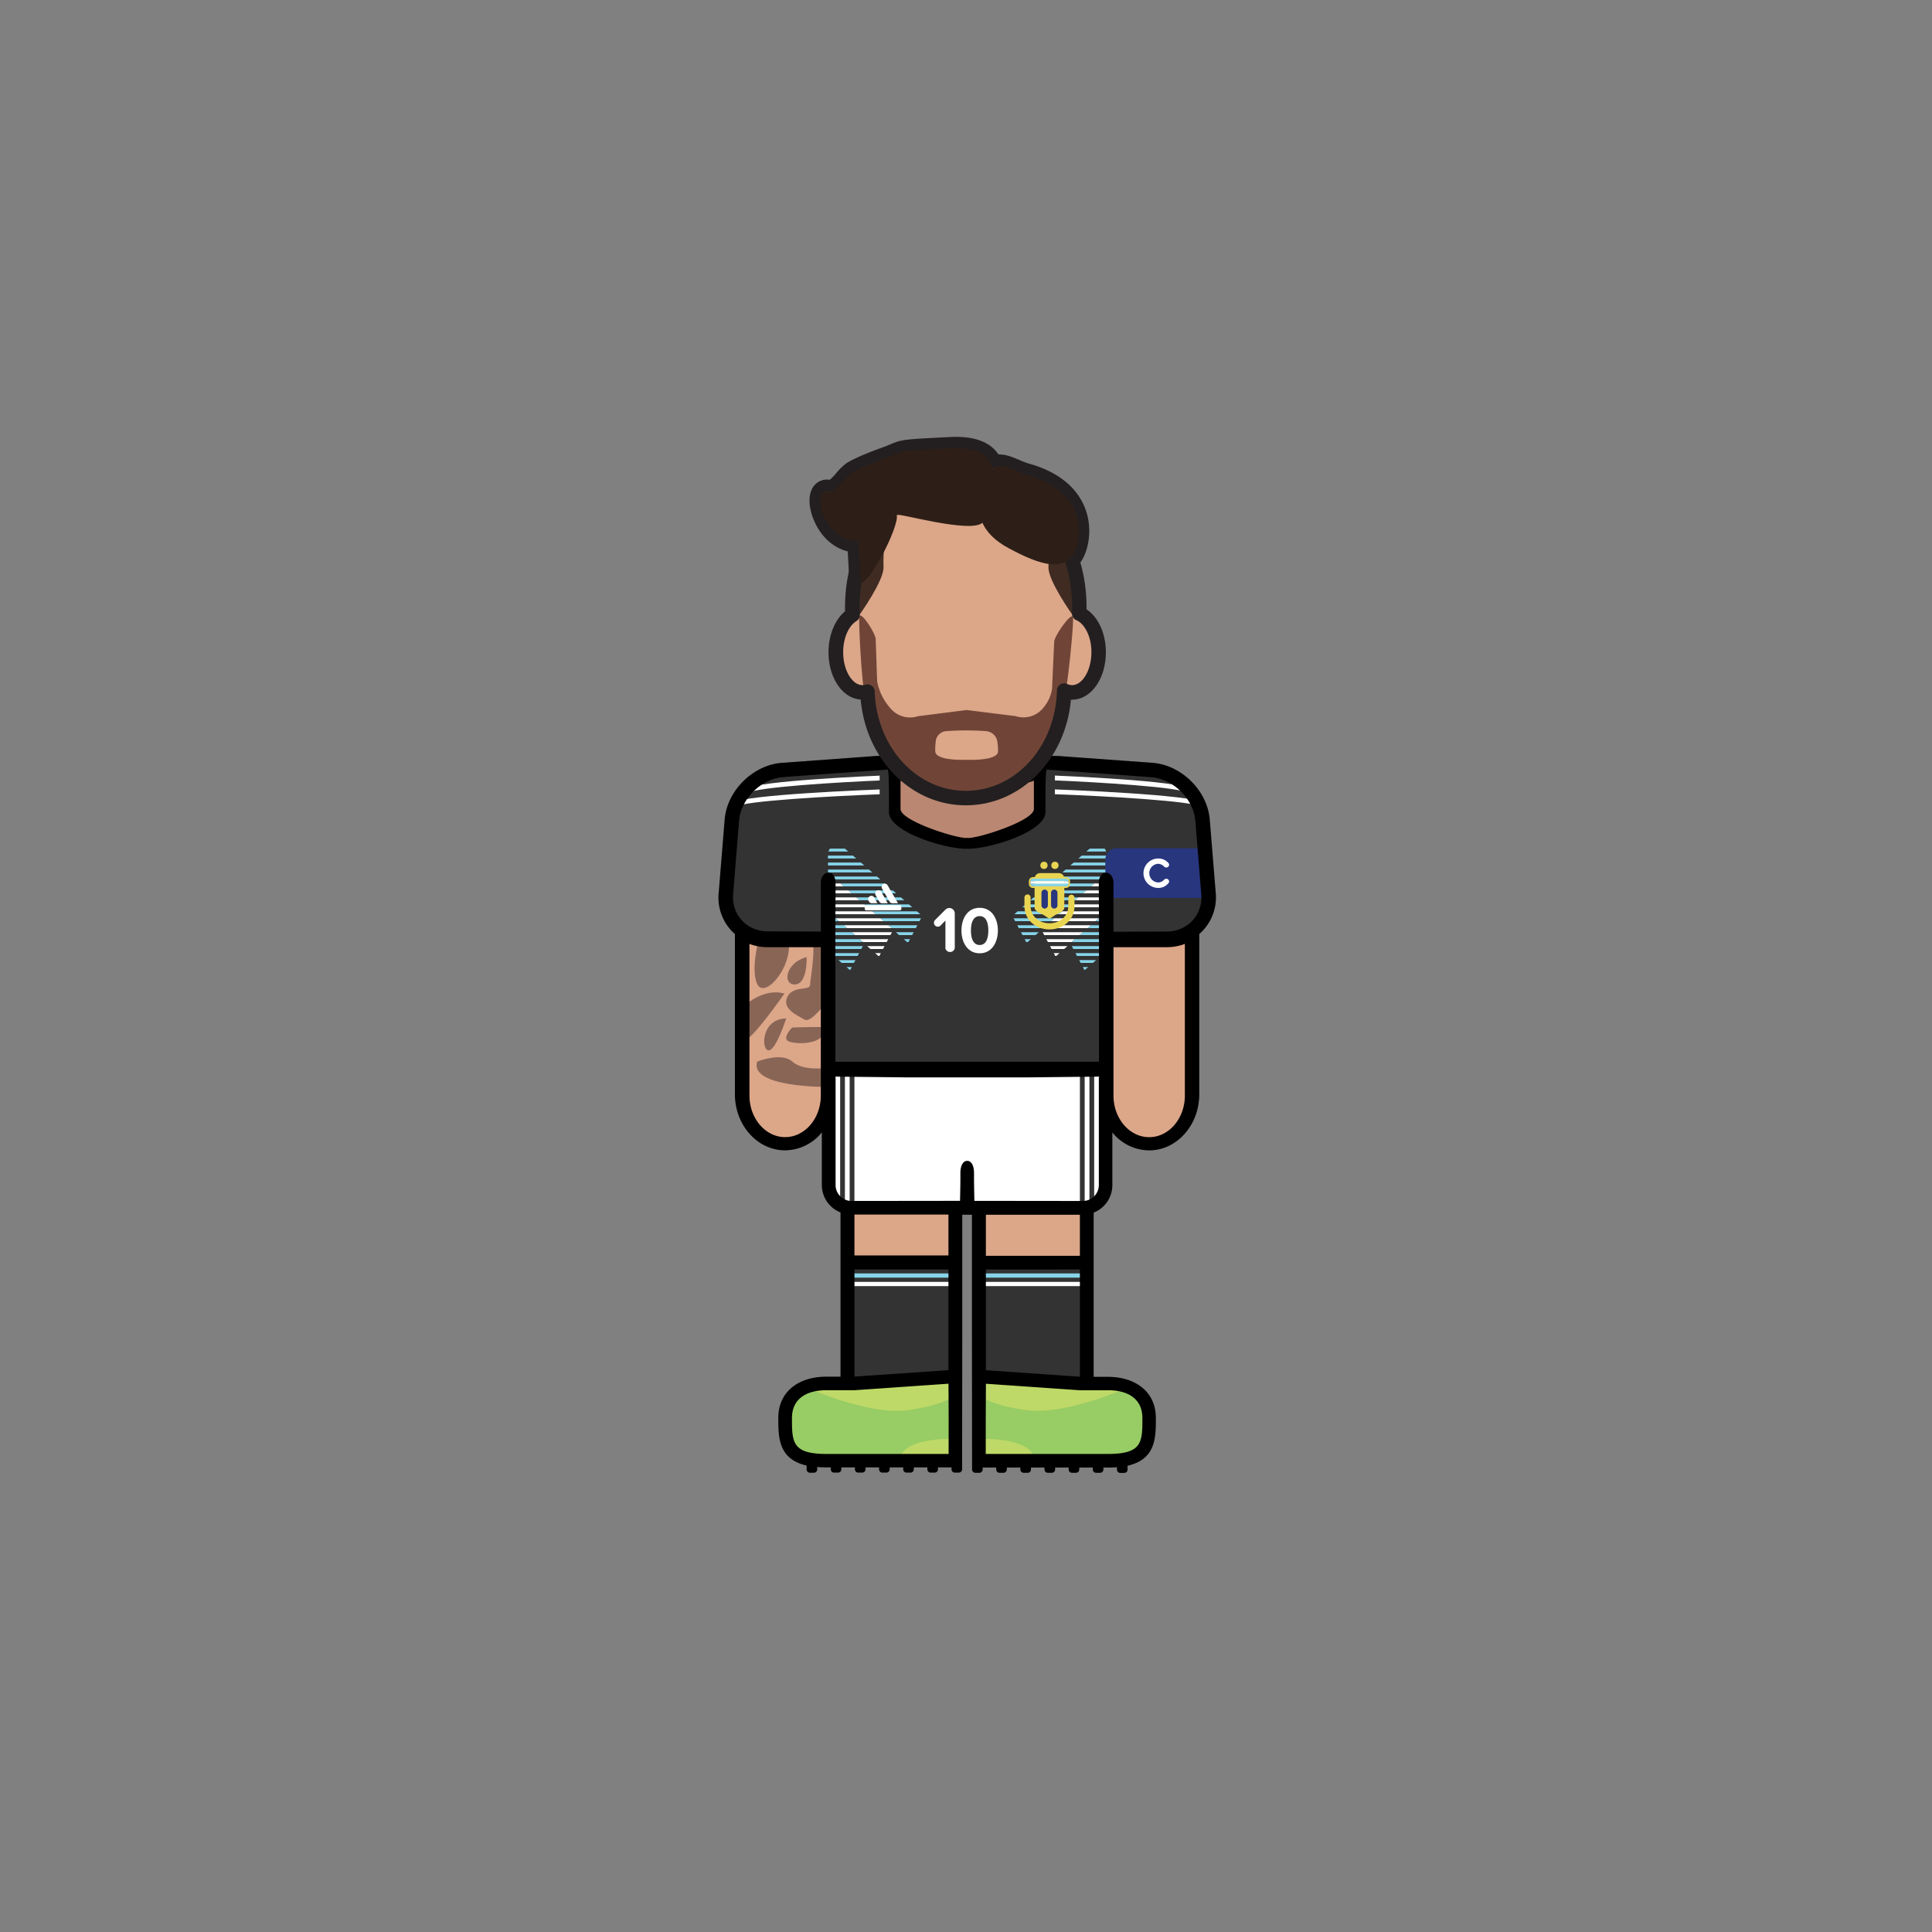 <svg id="player" xmlns="http://www.w3.org/2000/svg" viewBox="0 0 800 800"><rect x="0" y="0" width="800" height="800" fill="#808080" stroke="none"/><defs><clipPath id="clip-path"><path class="cls-1" d="M451.9 350.77c2.57-2.22 6.4-.24 6.37 3.29l-.38 38.71v12.4h-38.7v-26.1z"/></clipPath><clipPath id="clip-path-2"><path class="cls-1" d="M349.18 350.77c-2.57-2.22-6.4-.24-6.36 3.29l.37 38.71v12.4h38.73v-26.1z"/></clipPath><clipPath id="clip-path-3"><path class="cls-1" d="M424.2 361.54h20.73v23.31H424.2z"/></clipPath><clipPath id="clip-path-5"><path class="cls-1" d="M457.69 351.28h42.03v20.53h-42.03z"/></clipPath><style>.cls-1{fill:none}.cls-2{fill:#dca689}.cls-3{fill:#896556}.cls-4{fill:#98cc65}.cls-6{fill:#333}.cls-7{fill:#86d4e9}.cls-8{fill:#fff}.cls-11{clip-path:url(#clip-path-3)}.cls-12{fill:#ead552}.cls-13{fill:#28367e}.cls-14{fill:#ead553}.cls-15{clip-path:url(#clip-path-5)}.cls-17{fill:#231f20}</style></defs><g id="skin"><path id="arm-left" class="cls-2" d="M306.43 383h36.78v72.38a18.39 18.39 0 01-18.39 18.39 18.39 18.39 0 01-18.39-18.39V383z"/><path id="arm-right" class="cls-2" d="M457.69 383h36.78v72.38a18.39 18.39 0 01-18.39 18.39 18.39 18.39 0 01-18.39-18.39V383z"/><path id="leg-left" class="cls-2" d="M350.38 492.97h45.67v45.67h-45.67z"/><path id="leg-right" class="cls-2" d="M405.28 492.97h45.67v45.67h-45.67z"/></g><g id="boots"><path class="cls-3" d="M316.32 381.72s-6.18 17.17-2.92 25.41 18.14-10.71 11.73-21.41-8.81-4-8.81-4zm26.23 8.28l-.38 25s-6.45 8.76-9 7.21-9.44-4.29-7.21-9.27 9.27-2.57 9.44-5 2.75-17.51.52-17.94 6.63 0 6.63 0z"/><path class="cls-3" d="M334 396.31s.49 11.16-4.83 11.33-3.88-9.1 4.83-11.33zm-9.18 15.11s-14.51 20.86-17.08 19.44 0-13.95 0-13.95 8.07-8.07 17.08-5.49zm16.39 14.07c-.09-.51-13.22 0-13.22 0s-3.83 3.84-1.91 5.44 16.43 2.26 15.13-5.44zm-15.67-3.77s-4.24 13.39-7.33 13.21-3.04-13.07 7.33-13.21z"/><path id="left" class="cls-4" d="M395.83 570.99H373l-22.83 1.98h-12.5l-7.5 2.52-5.25 8.5v9.83l1.91 4.17 3.84 4.06 6.33 1.94h58.83v-33z"/><path id="right" class="cls-4" d="M405.11 571.22h22.83l22.83 1.97h12.5l7.5 2.53 5.25 8.5v9.83l-1.91 4.17-3.84 4.05-6.33 1.95h-58.83v-33z"/><path d="M466.88 574.58s-25.44 11.56-41.94 9.32-19.44-6.52-19.44-6.52l-.39-6.39s51.89-.43 61.77 3.59zm-61.38 21.25s21-1 22.84 8.16l-23 .23zm-71.44-21.25s25.44 11.56 41.94 9.32 19.43-6.52 19.43-6.52l.4-6.39s-51.89-.43-61.77 3.59zm61.37 21.25s-21-1-22.83 8.16l23 .23z" fill="#bed967"/><path class="cls-3" d="M313.5 439.61s10.08-4.11 14.62 0 14.59 2.55 14.59 2.55l-.54 7.89s-31.86.31-28.67-10.44z"/></g><g id="socks"><g id="socks-2" data-name="socks"><path id="left-2" data-name="left" class="cls-6" d="M350.38 522.95h45.67v48.04h-45.67z"/><path id="right-2" data-name="right" class="cls-6" d="M404.88 522.95h45.67v48.04h-45.67z"/></g><path class="cls-7" d="M351.83 527.3h44.74v1.75h-44.74z"/><path class="cls-8" d="M351.83 530.8h44.74v1.75h-44.74z"/><path class="cls-7" d="M404.88 527.3h44.74v1.75h-44.74z"/><path class="cls-8" d="M404.88 530.8h44.74v1.75h-44.74z"/></g><g id="shorts"><path id="shorts-2" data-name="shorts" class="cls-8" d="M342.17 443.49h116.49v47a9.95 9.95 0 01-9.95 9.95h-96.6a9.95 9.95 0 01-9.95-9.95v-47h.01z"/><path class="cls-6" d="M347.89 443.49h1.97v56.08h-1.97zm3.94 0h1.97v56.08h-1.97zm95.34 0h1.97v56.08h-1.97zm3.94 0h1.97v56.08h-1.97z"/></g><g id="shirt"><path id="shirt-2" data-name="shirt" class="cls-6" d="M370 315.75l-48.29 2.99-11.36 6.25-6.83 10.1-3.31 40.73 5.17 7.67 7.66 4.67h29.5l.17 54h114.83v-53.5l29.34-.17 7.01-4 6.99-10.5-3.4-37.33-6.83-11.84-9.77-6.08-49.84-2.99-1 21.24-6.5 6.5-11.16 3.48-11.88 2.02-15.46-3.17-11-5.66-3.66-3.84-.38-20.57z"/><path class="cls-8" d="M310 328.28l-1.16-1.63c4.68-3.34 52.32-5.36 57.74-5.58l.08 2c-21 .85-53.45 2.93-56.66 5.21zm-5.29 5.72l-1.16-1.63c4.68-3.33 57.1-5.35 63.06-5.57l.08 2c-23.17.82-58.8 2.91-61.98 5.2zm187-5.72l1.16-1.63c-4.68-3.34-52.32-5.36-57.74-5.58l-.08 2c21.03.85 53.48 2.93 56.66 5.21z"/><g clip-path="url(#clip-path)"><path class="cls-7" d="M421.39 377.36l-1.37 1.19h18.49l1.37-1.19h-18.49zm9.94-8.65l-1.37 1.19h18.49l1.37-1.19h-18.49zm11.88-10.34h15.15v-1.2h-13.78l-1.37 1.2zm6.63-5.77h8.52v-1.19h-7.15l-1.37 1.19zm3.31-2.89h5.21v-1.19h-3.84l-1.37 1.19zm-27.94 40.62h-.16l.05.1.11-.1zm31.26-43.5h1.89v-1.19h-.52l-1.37 1.19zm-9.94 8.65h11.83v-1.19H447.9l-1.37 1.19zm-22.24 33.41l.63 1.19h.58l1.36-1.19h-2.57zm3.73-17.3l-1.37 1.19h18.49l1.37-1.19h-18.49zm-3.31 2.89l-1.37 1.19h18.49l1.37-1.19h-18.49zm9.93-8.66l-1.36 1.2h18.49l1.37-1.2h-18.5zm-14.94 14.42l.64 1.19h14.86l1.37-1.19H419.7zm18.26-17.3l-1.37 1.19h18.49l1.37-1.19h-18.49zm-16.73 20.19l.63 1.19h10.03l1.37-1.19h-12.03zm18.67-21.88h18.46v-1.19h-17.09l-1.37 1.19zm-17.14 24.76l.63 1.19h5.4l1.36-1.19h-7.39z"/><path class="cls-8" d="M434.81 391.77l.63 1.2h5.2l1.35-1.2h-7.18zm-1.53-2.88l.64 1.19h9.83l1.37-1.19h-11.84zm3.29-8.65l-1.37 1.19h18.49l1.37-1.19h-18.49zm-.23 14.42l.63 1.19h.39l1.36-1.19h-2.38zm-4.58-8.65l.63 1.19h14.67l1.37-1.19h-16.67zm1.5-2.88l-1.37 1.19h18.49l1.37-1.19h-18.49zm19.88-17.31l-1.37 1.2h6.59v-1.2h-5.22zm-6.63 5.77l-1.37 1.19h13.22v-1.19h-11.85zm3.31-2.88l-1.37 1.19h9.91v-1.19h-8.54zm-9.94 8.65l-1.37 1.19H457l1.36-1.18v-.01h-18.48zm16.57-14.42l-1.37 1.19h3.28v-1.19h-1.91zm-13.25 11.54l-1.37 1.19h16.53v-1.19H443.2z"/><path class="cls-7" d="M447.49 398.73h5.05l1.37-1.19h-7.05l.63 1.19zm-1.52-2.88h9.89l1.37-1.19h-11.9l.64 1.19zm3.05 5.77h.21l1.37-1.19h-2.21l.63 1.19zm-4.58-8.65h13.45l.04-1.2h-14.12l.63 1.2zm7.31-9.84l-1.37 1.19h7.77l.04-1.19h-6.44zm-3.32 2.88l-1.37 1.19h11l.04-1.19h-9.67zm-3.31 2.88l-1.37 1.19h14.23l.03-1.19h-12.89zm13.2-10.34l.04-1.18-1.36 1.18h1.32zm-3.26 1.69l-1.37 1.19h4.55l.03-1.19h-3.21z"/></g><g clip-path="url(#clip-path-2)"><path class="cls-7" d="M379.69 377.36l1.37 1.19h-18.49l-1.37-1.19h18.49zm-9.94-8.65l1.37 1.19h-18.49l-1.37-1.19h18.49zm-11.88-10.34h-15.14v-1.2h13.77l1.37 1.2zm-6.63-5.77h-8.51v-1.19h7.15l1.36 1.19zm-3.31-2.89h-5.2v-1.19h3.83l1.37 1.19zm27.94 40.62h.17l-.06.1-.11-.1zm-31.25-43.5h-1.89v-1.19h.52l1.37 1.19zm9.94 8.65h-11.83v-1.19h10.46l1.37 1.19zm22.24 33.41l-.63 1.19h-.58l-1.36-1.19h2.57zm-3.73-17.3l1.37 1.19h-18.5l-1.36-1.19h18.49zm3.31 2.89l1.37 1.19h-18.49l-1.37-1.19h18.49zm-9.94-8.66l1.37 1.2h-18.49l-1.37-1.2h18.49zm14.94 14.42l-.63 1.19h-14.87l-1.37-1.19h16.87zm-18.25-17.3l1.37 1.19h-18.49l-1.37-1.19h18.49zm16.72 20.19l-.63 1.19H369.2l-1.37-1.19h12.02zm-18.67-21.88h-18.45v-1.19h17.08l1.37 1.19zm17.15 24.76l-.63 1.19h-5.4l-1.36-1.19h7.39z"/><path class="cls-8" d="M366.27 391.77l-.63 1.2h-5.19l-1.36-1.2h7.18zm1.53-2.88l-.63 1.19h-9.84l-1.37-1.19h11.84zm-3.29-8.65l1.37 1.19h-18.49l-1.37-1.19h18.49zm.24 14.42l-.63 1.19h-.4l-1.35-1.19h2.38zm4.58-8.65l-.63 1.19h-14.68l-1.37-1.19h16.68zm-1.5-2.88l1.37 1.19h-18.49l-1.37-1.19h18.49zm-19.88-17.31l1.37 1.2h-6.59v-1.2h5.22zm6.63 5.77l1.36 1.19h-13.21v-1.19h11.85zm-3.32-2.88l1.37 1.19h-9.9v-1.19h8.53zm9.94 8.65l1.37 1.19h-18.49l-1.35-1.18v-.01h18.47zm-16.56-14.42l1.37 1.19h-3.28v-1.19h1.91zm13.25 11.54l1.37 1.19h-16.53v-1.19h15.16z"/><path class="cls-7" d="M353.59 398.73h-5.05l-1.37-1.19h7.05l-.63 1.19zm1.53-2.88h-9.89l-1.37-1.19h11.89l-.63 1.19zm-3.05 5.77h-.21l-1.37-1.19h2.21l-.63 1.19zm4.58-8.65h-13.46l-.03-1.2h14.12l-.63 1.2zm-7.31-9.84l1.37 1.19h-7.77l-.04-1.19h6.44zm3.31 2.88l1.37 1.19h-11l-.03-1.19h9.66zm3.31 2.88l1.37 1.19h-14.22l-.04-1.19h12.89zm-13.2-10.34l-.03-1.18 1.35 1.18h-1.32zm3.26 1.69l1.37 1.19h-4.54l-.04-1.19h3.21z"/></g><path class="cls-8" d="M497 334l1.17-1.63c-4.68-3.33-57.1-5.35-63.07-5.57l-.07 2c23.19.82 58.82 2.91 61.97 5.2z"/><g id="brand-adidas"><g id="adidas"><rect id="bottom" class="cls-8" x="358.05" y="374.81" width="15.19" height="2.14" rx=".62" ry=".62"/><path class="cls-8" d="M365.72 366.11a1.33 1.33 0 00-.48 1.82l3.11 5.41a1.33 1.33 0 001.16.67h2.33l-4.29-7.42a1.34 1.34 0 00-1.83-.48zm-2.67 2.69a1.33 1.33 0 00-.49 1.81l1.53 2.72a1.34 1.34 0 001.17.68h2.32l-2.69-4.72a1.35 1.35 0 00-1.84-.49zm-2.93 2.35a1.34 1.34 0 00-.5 1.8l.21.37a1.33 1.33 0 001.17.68h2.32l-1.32-2.36a1.33 1.33 0 00-1.88-.49z"/></g></g><path class="cls-6" d="M432 315.75l-.4 21.23-3.84 3.95-5.51 2.73-6 3.12-5.92 1.22-9.79 2.78-9.78-2.78-5.88-1.19-6-3.12-5.5-2.73-3.88-3.96-.39-21.23-4.86.87v18.05a12.73 12.73 0 004.1 9.37c5.19 4.8 15.51 11.58 32.18 11.27 16.66.31 27-6.47 32.17-11.27a12.73 12.73 0 004.1-9.37v-18.07z"/><g class="cls-11" id="crest-argentina-98"><g class="cls-11"><path class="cls-12" d="M427.76 367.68h.65v8.23c0 1.28 2.65 2.44 3.81 3l1.79 1.23a1 1 0 001.1 0l1.79-1.23c1.16-.54 3.81-1.7 3.81-3v-8.23h.65a1.72 1.72 0 001.71-1.71v-1.08a1.72 1.72 0 00-1.71-1.71h-.73a2.24 2.24 0 00-2.16-1.64h-7.82a2.22 2.22 0 00-2.15 1.64h-.74a1.72 1.72 0 00-1.71 1.71V366a1.72 1.72 0 001.71 1.71m14.67-2.79V366a1.07 1.07 0 01-1.07 1.07h-.65v-3.23h.65a1.08 1.08 0 011.07 1.08m-15.74 0a1.08 1.08 0 011.07-1.08h.65V367h-.65a1.07 1.07 0 01-1.07-1.07z"/><path class="cls-12" d="M443.65 370.48a1.28 1.28 0 00-1.28 1.28v3.36c0 4.31-3.5 7.18-7.81 7.18s-7.81-2.87-7.81-7.18v-3.36a1.28 1.28 0 10-2.55 0v3.36c0 5.72 4.65 9.73 10.36 9.73s10.37-4 10.37-9.73v-3.36a1.28 1.28 0 00-1.28-1.28"/><path class="cls-7" d="M442.43 364.89h-15.74a1.08 1.08 0 011.07-1.08h13.6a1.08 1.08 0 011.07 1.08"/><path class="cls-8" d="M426.69 364.89h15.74v1.08h-15.74z"/><path class="cls-7" d="M441.36 367h-13.59a1.07 1.07 0 01-1.08-1.07h15.74a1.07 1.07 0 01-1.07 1.07"/><path class="cls-13" d="M432.57 376.22a1.33 1.33 0 01-1.32-1.33v-5.09a1.33 1.33 0 112.65 0v5.09a1.33 1.33 0 01-1.33 1.33m3.98 0a1.34 1.34 0 01-1.33-1.33v-5.09a1.33 1.33 0 112.65 0v5.09a1.33 1.33 0 01-1.32 1.33"/></g></g><circle class="cls-14" cx="432.29" cy="358.32" r="1.5"/><circle class="cls-14" cx="436.83" cy="358.32" r="1.5"/><path class="cls-8" d="M391.48 392.65v-11.47l-2 2.05a1.61 1.61 0 01-2.76-1.12 1.69 1.69 0 01.47-1.15l4.32-4.32a2.28 2.28 0 011.61-.65 2.25 2.25 0 012.23 2.24v14.42a2 2 0 01-3.9 0zm14.18-16.74c5.19 0 7.54 4.7 7.54 9.39s-2.35 9.43-7.54 9.43-7.54-4.73-7.54-9.43 2.32-9.39 7.54-9.39zm0 3.44c-2.62 0-3.61 2.59-3.61 5.95s1 6 3.61 6 3.58-2.62 3.58-6-.99-5.95-3.58-5.95z"/><g class="cls-15" id="asset-captain-band-c"><g class="cls-15"><path class="cls-13" d="M462.56 351.28a4.68 4.68 0 00-4.87 4.47v16.06h42v-20.53z"/><path class="cls-8" d="M483.86 357.4a1.1 1.1 0 01.25.68 1.16 1.16 0 01-1.2 1.13 1.27 1.27 0 01-.92-.4 3.38 3.38 0 00-2.42-1.13 3.87 3.87 0 000 7.73 3.29 3.29 0 002.43-1.11 1.29 1.29 0 01.95-.41 1.12 1.12 0 011.15 1.09 1 1 0 01-.25.69 5.27 5.27 0 01-4.27 2 6.09 6.09 0 110-12.18 5.33 5.33 0 014.29 1.95"/></g></g></g><path id="neck" fill="#ba8772" d="M428.13 341.21l-27.59 8.62-28.6-9.62-1.92-23.62h61.04l-2.93 24.62z"/><path d="M503.38 369.38L500.91 339c-1.19-11.87-11.83-22.25-23.72-23.14l-37.14-2.7c-4.07-.45-20.52-.09-39.55.53-19-.62-35.48-1-39.55-.53l-37.14 2.7c-11.89.89-22.53 11.27-23.72 23.14l-2.47 30.36a20.14 20.14 0 005 15.74 18.65 18.65 0 001.69 1.64v66.36c0 12.81 9.32 23.23 20.78 23.23a19.8 19.8 0 0015.21-7.43v21.79a12.24 12.24 0 007.74 11.36v68h-5.93c-10.93 0-19.83 5.8-19.83 17.11 0 8.06 0 17 11.72 19.7v1.6a1.37 1.37 0 001.38 1.37h1.63a1.37 1.37 0 001.38-1.37v-1q1.72.15 3.72.15H344v.8a1.37 1.37 0 001.38 1.37h1.63a1.37 1.37 0 001.38-1.37v-.8H354v.8a1.37 1.37 0 001.38 1.37h1.63a1.37 1.37 0 001.38-1.37v-.8H364v.8a1.37 1.37 0 001.38 1.37h1.63a1.37 1.37 0 001.38-1.37v-.8H374v.8a1.37 1.37 0 001.38 1.37h1.63a1.37 1.37 0 001.38-1.37v-.8H384v.8a1.37 1.37 0 001.38 1.37h1.63a1.37 1.37 0 001.38-1.37v-.8H394v.8a1.37 1.37 0 001.38 1.37h1.63a1.37 1.37 0 001.38-1.37v-.81l.06-55.46V503h4v49.21l.06 54.67v1.6a1.37 1.37 0 001.38 1.37h1.63a1.37 1.37 0 001.38-1.37v-.8h5.61v.8a1.37 1.37 0 001.38 1.37h1.63a1.37 1.37 0 001.38-1.37v-.8h5.61v.8a1.37 1.37 0 001.38 1.37h1.63a1.37 1.37 0 001.38-1.37v-.8h5.61v.8a1.37 1.37 0 001.38 1.37h1.63a1.37 1.37 0 001.38-1.37v-.8h5.61v.8a1.37 1.37 0 001.38 1.37h1.63a1.37 1.37 0 001.38-1.37v-.8h5.61v.8a1.37 1.37 0 001.38 1.37h1.63a1.37 1.37 0 001.38-1.37v-.8h1.89c1.33 0 2.56 0 3.72-.15v1a1.37 1.37 0 001.38 1.37h1.63a1.37 1.37 0 001.38-1.37v-1.6c11.71-2.68 11.72-11.64 11.72-19.7 0-11.31-8.9-17.11-19.83-17.11h-5.93v-68a12.24 12.24 0 007.74-11.36v-21.84a19.8 19.8 0 0015.21 7.43c11.46 0 20.78-10.42 20.78-23.23v-66.36a18.65 18.65 0 001.69-1.64 20.14 20.14 0 005.1-15.74zM372.89 323.2c3.46 1.85 15.64 2.08 27.61 1.8 12 .28 24.15.05 27.61-1.8V335c0 4.81-22.42 12-27.23 12l-.38-.07-.38.07c-4.81 0-27.23-7.18-27.23-12zm-33 75.43v55c0 9.5-6.63 17.23-14.78 17.23s-14.78-7.73-14.78-17.23v-62.78a21.07 21.07 0 007.47 1.36h22.09zm52.91 203.42h-50.65c-14.21 0-14.21-5-14.21-14.89 0-8.22 6.37-11.5 14.21-11.5h11.67l38.93-2.7.07 15.37zm-38.74-76.4h38.67v41.7L354.08 570h-.26v-44.4zm-.26-5.74v-17h38.93v16.93h-38.91zm104.77 55.75h.26c7.84 0 14.21 3.28 14.21 11.5 0 9.91 0 14.89-14.21 14.89h-50.65v-13.7l.07-15.37 38.93 2.7h11.41zm-11.67-50h.26v44.4h-.26l-38.67-2.68v-41.7zm-38.67-5.74V503h38.93v17h-38.91zm46.84-73.78H455v44.58a6.6 6.6 0 01-6.58 6.58h-1.26l-43.68-.05s-.11-3.72-.16-8.75v-2.8c0-3.52-1.41-5.09-2.82-5-1.41-.08-2.82 1.49-2.82 5v2.79c-.05 5-.16 8.75-.16 8.75l-43.68.05h-1.26a6.6 6.6 0 01-6.58-6.58v-44.58h-.07v-.33l30.25.33h48.68l30.25-.33zm35.56 7.51c0 9.5-6.63 17.23-14.78 17.23s-14.78-7.73-14.78-17.23v-61.44h22.09a21.07 21.07 0 007.47-1.36zm6-77.21a13.55 13.55 0 01-2.76 4.66 13.85 13.85 0 01-3.24 2.63 14.72 14.72 0 01-7.47 2l-22.09.09v-20.15c0-5.56-6.08-5.93-6.08 0s.08 14.37.08 14.37v59.59H345.91V380s.08-8.45.08-14.37-6.08-5.54-6.08 0v20.11l-22.09-.09a14.72 14.72 0 01-7.47-2 13.85 13.85 0 01-3.24-2.63 13.55 13.55 0 01-2.76-4.66 14.79 14.79 0 01-.75-6.46l2.46-30.35c.9-8.95 9.23-17.08 18.2-17.75l11.12-.84 32.21-2.29c.68.55.49 17.49.49 17.49 0 8.43 23.34 15.29 31.77 15.29h1.3c8.43 0 31.77-6.86 31.77-15.29 0 0-.19-16.94.49-17.49l32.21 2.33 11.12.84c9 .67 17.3 8.8 18.2 17.75L497.4 370a14.79 14.79 0 01-.75 6.43z" id="border"/><g id="head"><path class="cls-17" d="M395.82 185.9c10 0 13.88 3.7 14.9 8.55a4.05 4.05 0 013.1-1.28c3.14 0 7.16 2.57 10.94 3.61 17.27 4.74 23.45 16.44 20.77 28-1.46 6.32-5 8.66-9.58 8.66-5.27 0-12-3.05-18.74-6.7-5.63-3-8.92-6.59-10.59-10.29-1 .91-3.12 1.26-5.79 1.26-9.61 0-26.69-4.61-29-4.61-.18 0-.27 0-.25.1 1.13 4.56-10.82 27.62-14.42 27.62a.68.68 0 01-.39-.11c-.05 0-.93-17-.93-17h-.7c-13.36 0-18.16-20.18-12.7-20.18a2.69 2.69 0 01.61.08 3.33 3.33 0 00.75.09c3.48 0 6.47-5.59 9.32-7.67 2.44-1.78 10.71-4.93 13.55-5.94 9.08-3.21 2.74-3 26.94-4.18h2.19m0-5c-.78 0-1.6 0-2.43.06-18.79.91-19.91 1-24.5 2.94-1 .41-2.07.88-3.87 1.52-.45.16-11.22 4-14.82 6.61a24.54 24.54 0 00-3.9 3.86 22.38 22.38 0 01-2.7 2.77 7.3 7.3 0 00-1.14-.09 6.85 6.85 0 00-6 3.5c-2.54 4.4-.81 11.32 2 16.23 3.05 5.28 7.5 8.76 12.59 10l.23 4.22c.11 2.13.22 4.26.31 5.85.21 3.69.3 5.21 2.46 6.6a5.69 5.69 0 003.09.9c3.1 0 5.35-2.33 7.13-4.61 2.82-3.6 9.14-14.29 11.46-22.32l1.29.27c6.69 1.41 16.79 3.55 23.77 3.55a24.25 24.25 0 003.57-.23 31.1 31.1 0 0010.43 8.66c6.68 3.61 14.42 7.3 21.12 7.3 4.31 0 11.93-1.63 14.45-12.54 2.74-11.83-2-27.83-24.32-34a34.19 34.19 0 01-3.88-1.47c-2.69-1.14-5.46-2.32-8.38-2.32h-.34c-2.61-4-7.75-7.28-17.66-7.28z"/><path id="skin-2" data-name="skin" class="cls-2" d="M446.88 254.05c0-.91.08-1.81.08-2.73 0-30.51-21.06-55.25-47-55.25s-47 24.74-47 55.25c0 1.11 0 2.22.1 3.31-4.05 2.46-6.91 8.44-6.91 15.43 0 9.19 4.93 16.64 11 16.64a7.48 7.48 0 002.1-.32c.82 24.5 18.73 44.08 40.73 44.08S440 310.65 440.66 286a7.65 7.65 0 003.25.74c6.09 0 11-7.45 11-16.64.02-7.67-3.39-14.1-8.03-16.05z"/><path d="M436.53 265.52l-.91 19.88a16.19 16.19 0 01-4.22 8.39 10.48 10.48 0 01-10.84 2.75L400.31 294l-20.26 2.58a10.48 10.48 0 01-10.84-2.75 23.12 23.12 0 01-6-11.68l-.62-17.79c-.54-2.91-6.47-11.85-6.76-8.91-.34 3.51 1.17 29.12 2.14 30.93a9.94 9.94 0 002.57 3.2c0 2.24 0 5.19.13 8.67.32 8.13 14.3 23 20.55 28.25s19.05 6.75 19.05 6.75 12.79-1.5 19-6.75 20.23-20.12 20.55-28.25c.17-4.27.16-7.74.12-10.08a12.07 12.07 0 001.17-1.79c.91-1.69 3.48-27.36 3.22-30.6-.17-3.04-7.28 6.77-7.8 9.74zm-23.26 45.57c-.07 4.16-13 3.5-13 3.5s-12.9.66-13-3.5a23.07 23.07 0 01.19-3.91 4.69 4.69 0 014.27-4.43 114.51 114.51 0 0116.57 0 5.13 5.13 0 014.74 4.86 20.41 20.41 0 01.23 3.48z" fill="#704537"/><path d="M439.1 219.54c-8.35-22.67-39.1-22.76-39.1-22.76s-30.77.09-39.12 22.76-9.82 25-4.91 34.94c0 0 10.08-14.07 9.88-19.64s.4-21.62 5.77-21.62c5.2 0 18.35-3.66 28.38-3.89 10 .23 23.18 3.89 28.38 3.89 5.37 0 6 16.06 5.77 21.62s9.85 19.64 9.85 19.64c4.92-9.99 3.45-12.28-4.9-34.94z" fill="#3f2b21"/><path class="cls-17" d="M399.92 333.46c-22.68 0-41.28-19-43.53-43.79-7.52-.49-13.32-8.93-13.32-19.61 0-7 2.64-13.45 6.84-16.92v-1.82c0-32.12 22.45-58.25 50-58.25s50 26.13 50 58.25v1c4.85 3.18 8 10 8 17.76 0 11-6.16 19.64-14 19.64h-.46c-2.25 24.79-20.78 43.74-43.53 43.74zm-40.73-50.08a3 3 0 013 2.9c.77 23.09 17.34 41.18 37.73 41.18 20.58 0 37.15-18.26 37.74-41.58a3 3 0 014.27-2.64 4.73 4.73 0 002 .46c4.35 0 8-6.25 8-13.64 0-7-3.13-11.94-6.22-13.25a3 3 0 01-1.83-2.89v-.18c0-.8.07-1.6.07-2.42 0-28.81-19.76-52.25-44-52.25s-44 23.44-44 52.25c0 .92 0 1.89.09 3.16a3 3 0 01-1.43 2.71c-3.27 2-5.47 7.16-5.47 12.87 0 7.39 3.67 13.64 8 13.64a4.69 4.69 0 001.25-.19 2.74 2.74 0 01.8-.13z"/><path d="M425.17 196.57c-5.26-1.45-11-5.81-14.22-2.36-1.11-5.26-5.51-9.18-17.31-8.61-24.52 1.19-18.1 1-27.29 4.23-2.88 1-11.26 4.21-13.72 6-3.1 2.25-6.36 8.59-10.2 7.67-6.59-1.57-1.61 21.1 12.95 20.35 0 0 .89 17.19.94 17.22 3.07 2 16.19-23.07 15-27.88-.27-1.08 30.36 7.8 35.48 3.3 1.69 3.75 5 7.33 10.72 10.42 12.84 6.94 25.52 11.74 28.69-2 2.71-11.69-3.54-23.54-21.04-28.34z" fill="#2d1f17"/></g></svg>